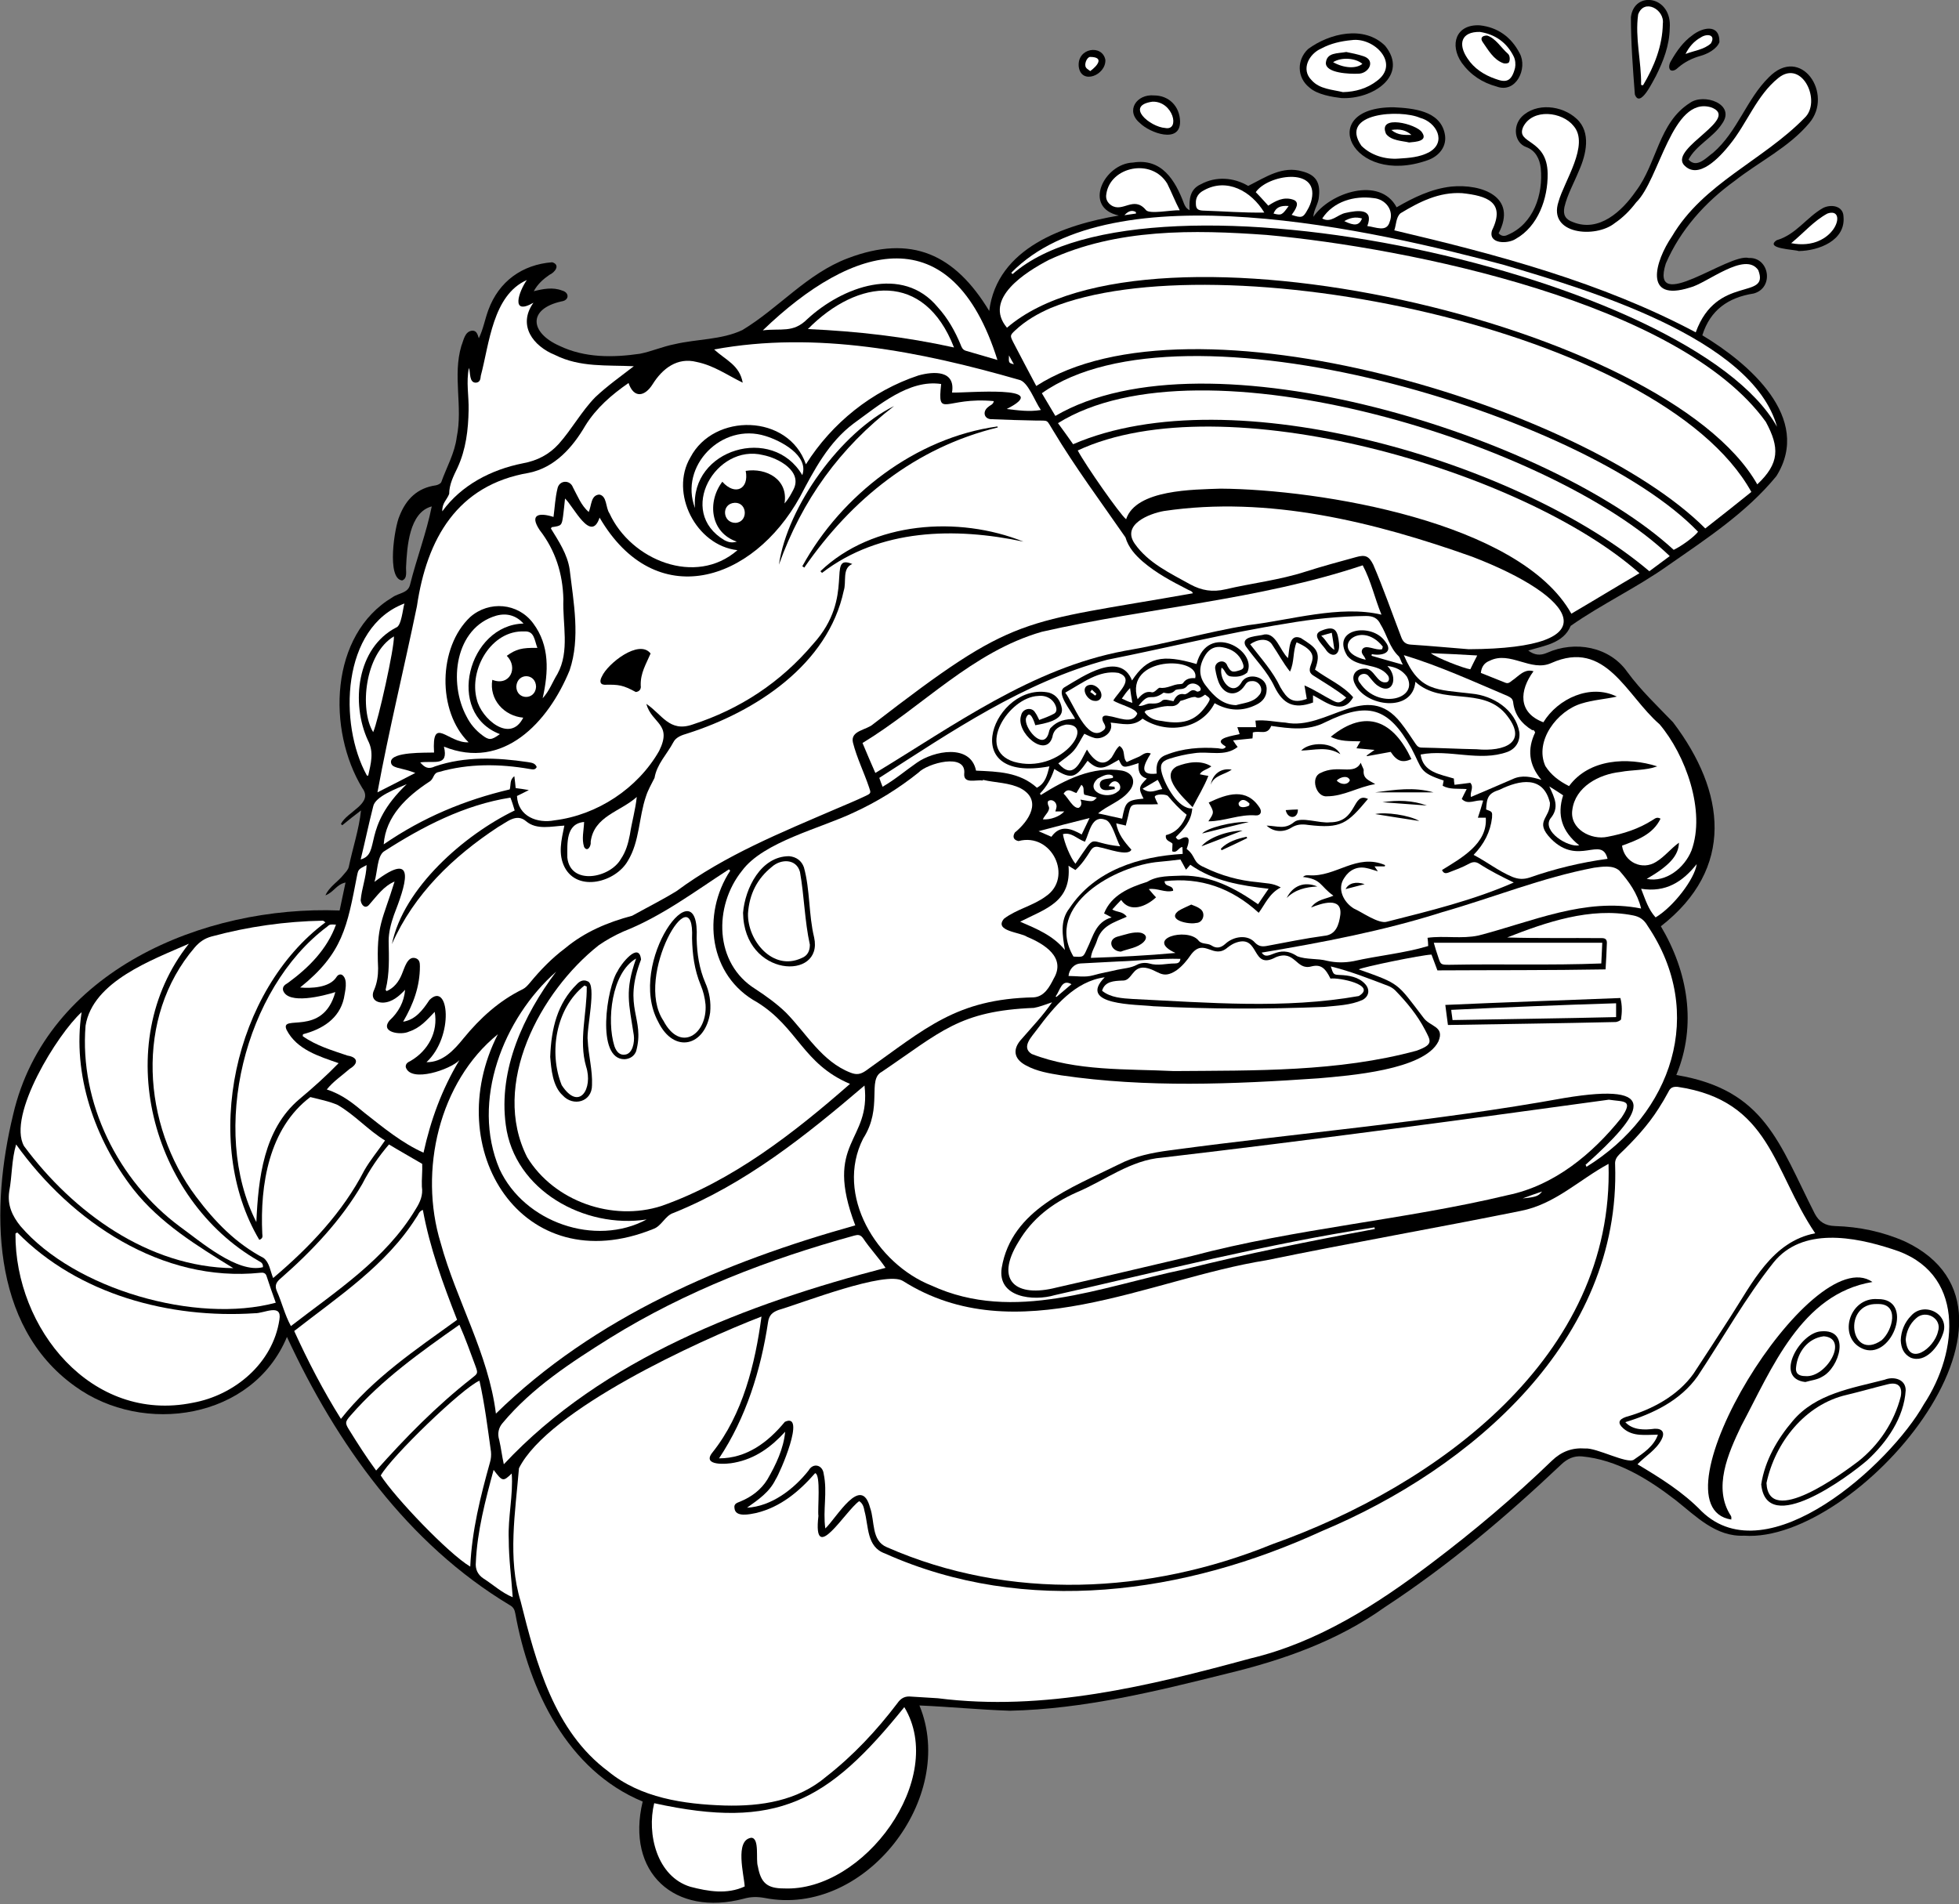 <?xml version="1.0" encoding="utf-8"?>
<!-- Generator: Adobe Illustrator 26.0.0, SVG Export Plug-In . SVG Version: 6.00 Build 0)  -->
<svg version="1.1" id="Capa_1" xmlns="http://www.w3.org/2000/svg" xmlns:xlink="http://www.w3.org/1999/xlink" x="0px" y="0px"
	 viewBox="0 0 595.3 578.7" style="enable-background:new 0 0 595.3 578.7;" xml:space="preserve">
<rect x="0" y="0" width="595.3" height="578.7" fill="#808080" stroke="none"/>
<style type="text/css">
	.st0{fill:#FFFFFF;}
</style>
<g>
	<path d="M103.2,276.7c0.6-2.9,1.2-5.6,1.8-8.5c-2.8,0.6-3.5,2.9-6.1,3.9c1.1-2.6,3.9-4.2,5.6-6.4c0.6-0.7,1.3-1.4,1.5-2.3
		c1.2-5.8,3.1-11.3,3.7-17.1c-2.1,1.6-3.9,3-5.7,4.5c-0.1-0.1-0.3-0.3-0.4-0.4c1.9-3.8,10-6.2,6.5-10.9c-10.7-17.6-10-46.6,9.2-58
		c1.8-1.3,4.7-1.2,5.3-3.8c2-8,5-15.8,6.6-23.8c-6.9,1.8-7.5,12.4-7.8,18.3c-0.1,1.4,0.5,3.6-1.2,4.2c-4.8-0.5-2.3-16.3-0.8-19.6
		c2-5.1,5.4-8.5,11-9.3c0.6-0.1,1.5-0.5,1.7-1c1.6-4.5,4.1-8.8,4.7-13.7c1.9-9.2-1.3-18.6,1.4-27.7c0.7-1.7,1-4.3,3.2-4.6
		c1.4-0.1,1.7,1,2.1,2.3c1.4-2.9,1.8-5.6,2.9-8.6c3.2-8.7,10.3-13.8,19.4-14.5c2.6,0.8,0.8,3.1-0.8,3.8c-1.9,1.3-3.6,2.8-4.8,5
		c2.8-0.7,5.8-1.3,8.6-0.2c2.3,0.6,2.2,3-0.2,3.3c-10.3,2.3-9.6,9.5-0.6,13.5c7.7,3.7,16.3,3.6,24.5,2.4c3.5-0.7,6.9-2.2,10.5-2.9
		c6.8-1.6,14.3-1.3,20.6-4.3c11.1-6.7,19.6-17.1,32-21.8c19.4-7.4,32.6-1.2,43,16c2.4-19.2,22.8-26.2,39.4-29
		c-11.1-2.4-4.5-15.8,4.3-16.1c8.7-1.4,12.8,5.3,15.5,12.5c0.3,0.7,0.6,1.4,1.7,2c-0.2-3.4,0.1-6.4,3.4-7.9c4.6-2.5,10-2.1,14.4,0.5
		c5.4-2.7,10.4-6.2,16.5-4.4c3.8,1,5.5,3.1,5,7.6c-0.1,2.2-1.6,4-1.7,6.2c4.9-7.3,20.2-12.5,25.3-2.9c5.2-3,10.5-5.6,16.6-6.3
		c9.3-0.9,20.2,3.1,14.4,14.2c0.9,1,1.9,0.9,2.7,0.5c7.9-3.3,10.9-12.3,10.1-20.3c-0.3-2.8-1.6-5.4-4.4-6.4
		c-3.6-1.3-4.2-6.3-1.4-9.2c4.4-4.4,12.3-3.5,16.7,0.6c4.5,4.1,2.9,10.9,0.7,15.8c-1.5,3.7-3.5,7.2-4.4,11c-0.5,2.4,0.3,3.8,2.6,4.6
		c7.9,3.2,14.9-3.3,19.1-9.4c6.4-8.4,6.9-20.8,16.4-26.8c4.2-3.1,14.1,0.3,9.8,6.3c-2.7,4.2-7.9,6.5-10.2,10.9
		c2.5,2.8,5.4-0.6,7.5-2.1c7.4-6.4,10.1-16.2,16.9-22.9c9.8-10,19.8,5.1,12.3,13.9c-6.2,7.4-15.2,11.7-22.7,17.6
		c-9,6.5-16.5,14.9-20.9,25.1c-5,15.8,19.2-3.3,25.2-1.7c6.3-0.3,7.8,9.1,1.5,10.8c-7.7,1.2-13.2,5-15.6,12.7
		c14,8.4,33.6,25.1,22.5,42.8c-9,11-21.2,19-32.7,27c-9.5,6.8-20.4,11.9-29.8,18.5c-2.2,5.3-8,6-12.9,7.5c1.9,1.4,3.6,1.6,5.7,0.7
		c8.5-3.8,19-1.9,24.4,5.8c4.1,5.6,9.1,10.3,13.9,15.3c16,21.1,18.9,44.4-3.7,62c8.2,13.8,11,30,4.7,45.2
		c27,4.5,31.2,20.8,42.1,42.2c1.3,2.4,3.1,3.6,6.1,3.7c7.3,0.2,14.5,1.7,21.3,4.7c45.7,21.6-14.7,91.8-48.9,89.4
		c-8.6,0.4-14.6-5.9-20.8-10.8c-8.3-6.4-17.8-12.3-28.5-13.3c-2.4-0.2-4.4,0.7-6.2,2.4c-16.8,15.9-34.4,30.8-53.8,43.5
		c-14.3,10.2-30.8,16-47.8,20.1c-21.6,5.4-43.6,10.8-66,11.3c-9.2-0.3-18.2-1.2-27.5-1.6c11.6,28-16.6,64.5-47,58.5
		c-2.2-0.4-4.2-0.4-6.3,0.2c-21.1,5.6-36-7.9-30.8-29.5c-22.9-9.5-34.5-33.8-38.7-57.1c-0.2-1.2-0.6-2-1.7-2.6
		c-31-18.6-52.7-49.1-67.7-81.5c-10.4,25-43.6,30.1-64.4,15c-25.9-18.5-25.6-54.6-18.8-82.6C14.1,295.2,61.7,275.1,103.2,276.7z"/>
	<path d="M423.5,32.6c5.9,0.3,14,1,15.5,7.9c0.9,3.9-1.7,7-5.2,8.2C410.6,56.9,399.6,32.5,423.5,32.6z"/>
	<path d="M425,48.2c3.2-0.2,6.3-0.4,9.2-2c5.5-3.1,2.3-9.2-2.7-10.5c-5.9-2.6-24.7-1.6-17.8,8.5C416.6,47.2,420.9,48.5,425,48.2z"/>
	<path d="M407.6,29.8c-2.5-0.3-7.3-1-9.7-3.2c-3.8-3-3.9-8.4-0.4-11.7c6.5-4.8,17-7.3,23.4-1C428.2,22.9,417.2,30.3,407.6,29.8z"/>
	<path d="M408.1,28c3.8-0.2,7.3-1.1,10.3-3.4c7.2-5.4-0.9-13.4-7.7-12.4c-3.2,0.2-6.3,1-9.1,2.5c-3.8,1.6-6.4,6.4-3,9.7
		C401,27.1,404.8,27.2,408.1,28z"/>
	<path d="M507.4,8.6c-0.1,5.2-1.9,9.9-4.2,14.5c-0.9,1.5-4.8,10-6.4,5.6c-0.6-7.8-1.2-15.7-1.2-23.5C496.6-3,508.2-1.3,507.4,8.6z"
		/>
	<path d="M498.7,25.8c0.2,0,0.4,0.1,0.6,0.1c3.4-5.6,5.9-12,6-18.7c0.5-4.3-5.8-7.8-7.5-2.8C496.9,11.5,498.8,18.7,498.7,25.8z"/>
	<path d="M449.7,7.7c5.4,0.6,9.5,3.5,12.1,8.5c2.5,4.6-1.1,12.3-7,10.1c-4.4-1.2-7.9-3.5-10.6-7.2C440.4,13.6,442.4,7.3,449.7,7.7z"
		/>
	<path d="M449.7,9.7c-5.7,0-6.6,3.8-3.9,8.1c2.1,3.2,5.1,5.1,8.6,6.3c3.1,1.1,4.8,1,5.9-3.4c0.3-1.1,0.1-2.5-0.4-3.4
		C457.8,12.9,454.3,10.4,449.7,9.7z"/>
	<path d="M546.6,76.3c-1.3-0.5-10.5-0.7-6.7-3.3c5.9-1.7,9.1-7,14.1-9.8c2.4-1.2,6.1-0.7,6.2,2.6C560.9,73.1,552.7,76.2,546.6,76.3z
		"/>
	<path d="M544.3,73.9c13.3,2.6,17.6-11.3,11-9C551,67.2,548.1,70.7,544.3,73.9z"/>
	<path d="M522.5,12.8c-0.8,2.1-3.6,3.6-5.8,4.2c-2.5,0.7-4.7,1.8-6.7,3.5c-0.6,0.6-1.6,1.3-2.4,0.8c-0.7-0.7-0.3-2,0.2-2.8
		c1.7-3,3.7-5.8,6.5-7.8C517.2,8.4,522.6,7,522.5,12.8z"/>
	<path d="M512.2,16.4c2.6-1,5.6-1.3,7.7-3.2c1.6-2.7-1.2-3-3.1-1.8C514.8,12.5,513.2,14.2,512.2,16.4z"/>
	<path d="M350.7,29c4.5,0,7.8,3.3,7.9,7.9c0.1,6.9-9.2,3.5-12.2,0.5C341.9,33.7,345.4,28.5,350.7,29z"/>
	<path d="M350.2,30.9c-8.5,1.2-0.7,7.7,3.9,8C358.7,39.8,356.5,30.7,350.2,30.9z"/>
	<path d="M335.9,18.2c0.2,4.7-7.4,7.7-8.1,2C327.3,14.5,335,13.4,335.9,18.2z"/>
	<path d="M331.3,21.6c2.2-1.6,4.4-4.3-0.1-4.2c-1.1,0.2-1.8,2.3-1.2,3.2C330.3,20.9,330.7,21.1,331.3,21.6z"/>
	<path class="st0" d="M551.6,374.8c-13.1,2.5-19.1,15.1-25.7,25.3c-3.7,5.8-7.5,11.6-11.3,17.4c-4.8,6.7-12.6,10.9-20.5,13.1
		c-2.3,0.8-2.6,1.9-0.8,3.5c3,2.6,6.7,1.9,10.5,1.9c-1.2,3.5-4.4,5.6-7.3,7.6c-2,1.4-11.4-3.7-14.8-3.4c-3.9-0.3-7.2,0.9-10.1,3.7
		c-11.5,11.1-23.7,21.4-36.4,31c-16.6,12.6-34.6,24.2-55.2,29.1c-30.9,8.4-62.8,16.2-95,12.1c-2.7-0.2-5.4-0.3-8.1-0.5
		c-1.8-0.2-3.1,0.4-4.2,2c-6.3,8.3-13.4,15.9-21.6,22.3c-8.7,7.4-19.8,9.1-30.9,8.8c-12.4-0.4-25.6-2.3-35.4-10.4
		c-16.4-12.2-21.9-32.9-26.6-51.7c-4-13-1.6-27-0.5-40.4c8.9-17.8,54.5-38.7,73.7-46.1c-1.9,14.3-5.7,29.8-14.9,41.3
		c-3.4,4.2,4.4,3.6,6.7,3.1c6.3-1.2,11.1-4.7,15.4-9.4c-0.5,5.2-2.8,10-5.4,14.5c-1.9,3.1-4.8,5.3-8.2,6.7c-0.9,0.4-2.1,0.6-1.8,2.1
		c0.3,2.8,4.6,1.8,6.6,1.4c7.4-1.8,13-6.5,17.9-12.1c1.8,0.4,0.7,10.8,1,13c-1.8,15.5,8.2-1.6,12.4-4.5c1.2,0.8,1.4,2,1.6,3
		c1.3,4.7,0.6,10.9,6.2,12.9c42.9,19.2,91.2,12.3,132.8-6.8c45.4-19,90.9-58,89.1-111.4c-0.1-1.3,0.4-2.2,1.3-3.1
		c4.4-4.2,8.6-8.7,11.9-13.9c1.1-1.7,2.1-3.4,3-5.1c0.6-1.3,1.4-1.6,2.8-1.5C538.1,334.5,538.7,355.7,551.6,374.8z"/>
	<path class="st0" d="M488.8,353.7c1.8,58.6-52.1,97.8-102.2,115.6c-37.3,15.2-79.8,17.3-117.1,0.9c-4.8-2-3.6-7.9-5.1-12
		c-2.7-10.3-10.1,3-13.6,6.3c-0.8-5.6,0.7-11-0.5-16.6c-0.3-2.7-3.2-3.5-4.6-1c-4.5,5.7-11.3,10.9-18.7,11.3
		c3.5-2.5,6.8-4.7,8.7-8.6c1.3-1.9,9.4-20.6,2.8-17.5c-5.1,6.2-11.6,11.1-20,11.1c8.2-12.3,12.7-26.8,14.9-41.4
		c0.3-2.1,1.3-3,3.2-3.7c6.9-2,32.6-12.1,37.8-8.8c34.3,21.7,74.6-0.6,110.4-6.3c25.7-5.3,51.6-9.8,77.3-15
		C472.5,366,479.9,358.5,488.8,353.7z"/>
	<path class="st0" d="M127.7,231.7c4.2-0.6,8.7,1.4,7.2-4.8c18,7.3,31.7-7.3,38.2-23.2c3.3-9.8,1.2-20.6,0-30.7
		c-0.7-4.6-3.3-8.5-5.7-12.4c0.2-0.2,0.2-0.4,0.3-0.4c2.9-0.4,3-0.5,3.4-3.3c0.2-1.6,0.4-3.3,0.6-5.4c2.6,2.4,7.9,13.7,10.5,5.8
		c17,29.1,46.6,19.6,60.9-6.3c4.3-8.2,8.7-16.6,16.3-22.3c7.5-5.4,16.8-13.5,26.6-12c-1.2,10.8,1.2,3.8,16,5.2
		c-0.2,1.1-1.1,1.2-1.6,1.7c-2,1.4-1.4,3.9,1.1,3.8c4.4,0.2,8.7,0.3,13.1,0.4c4.3,0.1,3.2-0.5,5.4,3c6.7,11.2,14.6,21.8,22,32.5
		c0.9,3.1,3,5.4,5.3,7.4c4.1,3.5,8.8,6,13.5,8.4c0.6,0.4,1.4,0.4,1.7,1.2c-53.1,9.4-53.4,6-97.2,39.8c-2,1.8-7,1.9-6.1,5.6
		c1.2,4.7,3.4,9.1,4.9,13.6c0.6,1.7,0.6,1.8-1.1,2.6c-2.9,1.4-5.9,2.6-8.9,3.9c-16.7,7.2-33.8,14.1-48.5,25c-4.4,2.7-9,5-13.5,7.5
		c-7.5,2-14.4,4.9-20.4,9.9c-4,3-7.5,6.6-10.7,10.5c-0.6,0.7-1.3,1.5-2.1,1.9c-7.2,3.5-13,8.8-18,14.9c-2.9,3.6-6.4,7.4-11.3,7.3
		c8.5-7.9,6.8-24.8,0.9-18.9c-2,3-4.2,6-8,6.6c3.1-5.3,5.1-10.7,5.1-16.8c0-1.1-0.1-2.1-1.3-2.5c-2.5-0.8-3.4,3.1-4.2,4.9
		c-0.9,2.2-2.3,4.1-4.6,5.1c-0.2-0.2-0.4-0.4-0.3-0.5c1.2-4.8,1-9.7,0.9-14.7c0-2.7,0.7-5.3,1.6-7.9c3.2-8.3,7.7-20.5-5.9-10.1
		c0.9-2.9,0.8-7.7,2.8-9.2c11.8-7.6,24.5-14.2,38.5-16.4c0.5,1.2,0.9,2.6,1.3,3.9c-15.3,7.4-33.8,23.5-37.3,40.6
		c6.7-15.2,18.6-26.6,32.3-35.6c2.6-1.4,5.5-4.3,8.5-1.7c3.2,2.7,7.7,1.5,11.6,1.3c-0.9,4.4-2,8.6,0.1,12.7c4,7.6,15.5,4.5,19.2-2
		c3.6-5.9,3.3-13.2,5.5-19.6c0.6-1.9,1.7-3.8,2.6-5.6c0.7-4.2,3.8-7.2,5.7-10.8c0.8-1.6,2.6-2.2,4.3-2.7
		c20.7-6.6,42.7-20.9,47.5-43.4c0.9-2.7-0.6-6.8,2.6-8.1c-8.1-3.3,1.2,9.9-11.9,24.3c-9.9,11.7-22.2,19.8-36.7,24.5
		c-7,2.4-9.2-3.1-14-6.3c1.7,6.1,8,6,3.9,14.3c-6.5,11.4-18.8,19.5-31.8,21.1c-5.1,1-11.1-1.1-11.4-7.4c1-0.5,2.1-1,3.6-1.8
		c-0.5-0.1-3.7-0.6-4-0.6c-0.1-1-0.2-2.2-0.4-3.6c-1.5,1.1-1,2.6-1.4,4c-13.6,3.2-26.4,8.5-38.3,16.7c0.6-8.6,7.1-14.6,13.8-19
		c1.6-0.9,1.1-2.7,3-3c9-2.6,18.4-2.5,27.6-0.9c0.8,0.1,1.6,0.4,2.1-0.6c-0.5-1.3-1.7-1.3-2.7-1.5c-9.4-1.4-19.1-1.8-28.2,1.3
		C130.1,233.9,129,233.2,127.7,231.7z M303.2,129.9c0-0.1-0.1-0.2-0.1-0.3c-24.8,3.4-47.4,20.8-59.3,42.5c0.2,0.1,0.4,0.2,0.6,0.4
		C258.8,151.7,278.2,136,303.2,129.9z M197.7,198.6c-3.5-4.5-13.1,3.1-14.8,7c-0.6,1.1-0.8,2.4,0.8,2.5c4.4-0.1,5.6,0.1,9.5,2.2
		c1.1-0.1,1.7-0.9,1.5-2C194.6,204.5,196.3,201.9,197.7,198.6z M249.3,173.6c0.2,0.2,0.3,0.3,0.5,0.5c17.6-13.5,40.4-13.9,61.2-9.5
		C291.3,156.7,265.2,158.4,249.3,173.6z M236.7,171.6c7-19.6,18.6-35.6,35-48.2C255.6,131.3,239.3,153.8,236.7,171.6z"/>
	<path class="st0" d="M481.8,354c17.5-15.7,23.6-25.3-6.5-20.3c-39.7,7.2-79.9,10.5-119.9,15.9c-5.3,0.7-10.7,1.8-15.5,4.3
		c-14.3,7.1-32.5,13.6-35.5,31.4c-1.4,9.1,9.7,10.2,16.1,8.3c32.3-7.3,64.5-15.6,97.2-20.6c0,0.2,0,0.3,0.1,0.5
		c-19.5,3.6-38.9,7.5-58.1,12.3c-25.1,5.2-51.6,16.4-76.6,4.9c-16.7-6.6-29.5-27.5-20.8-44.7c6.1-9.5,1.1-17.9,5.7-20.3
		c17.9-12.1,23.5-18.5,46.2-19.4c1.7-0.3,3.4-1,5.5-1.7c-2.8,4.1-6,7.4-9.2,11.1c-2.9,3.1-2.5,6.1,1.3,8.1c3.3,1.8,7,2.4,10.7,3
		c25.9,3.8,52.2,2.7,78.2,0.9c9.1-0.8,32.1-2.5,36.4-11.2c2-4.7-2.6-4.4-4.6-7.3c-8.1-10.6-7-10.1-19.6-14.6
		c1.1-0.7,19.1-4.4,22.1-4.5c0.6,1.5,1.1,3,1.8,4.8c17-0.1,33.9,0,51.1-0.3c0.2-2.9,0.3-5.5,0.4-8.1c0-1-0.5-1.4-1.5-1.4
		c-9.6-0.1-19.2,0.1-28.8-0.2c11.7-4.6,25.3-9.3,38.3-6.7c2,0.4,3.3,1.3,4.4,3.2c17.9,26.5,7.4,57.1-18.6,73.2
		C482,354.2,481.9,354.1,481.8,354z M440,311.5c17-0.3,33.9-0.5,50.9-0.9c0.6,0,1.6-0.5,1.7-0.8c0.3-2.1,0.4-4.2-0.2-6.5
		c-17.7,0.7-35.3,1.3-53.2,2.1C439.5,307.6,439.7,309.4,440,311.5z"/>
	<path class="st0" d="M244.9,141.1c-5.3-15.4-28-15.7-35.1-2.1c-6.4,10.8,1.7,26.8,14.3,28.2c-12.7,11.1-32.4,3-38.9-11.2
		c-1.2-1.7-0.7-5.3-3.1-5.7c-2.6,0.2-2.3,3.3-3.2,5.3c-2.3-2-3.4-4.9-4.8-7.5c-0.9-2.4-4.2-2.2-4.7,0.4c-0.7,2.9-0.8,5.6-1.2,8.6
		c-4.4-1.4-7.4-0.8-4.2,4c4.8,6.2,7,13.2,7.2,21c-0.3,7.5,2,15.8-1.8,22.7c-1.6,2.6-2.4,5.1-4.5,7.4c1.8-8,2.2-16-2.9-22.8
		c-4.6-6.2-13.4-6.9-19.1-1.9c-9.8,9.2-10.1,28.7-0.5,38.1c-6.3,0.3-11.2-8.4-10.5,3.1c-2.5,0.1-13-0.3-13.1,2.8
		c0,1.2,1,1.5,1.9,1.8c2,0.5,3.4,0.8,5.5,1.6c-4,2.1-7.6,3.9-11.5,5.9c3.5-19,8.1-37.7,12-56.6c3-20.4,12.2-36.8,34-40.5
		c7.9-1.6,13.3-7.7,17.2-14.4c3.3-5.3,7.9-9.3,13.1-12.9c1.6,4.7,4.9,4.2,7.3,0.4c3-4.8,7.5-8.3,13.4-6.8c5.3,1.1,9.1,3.9,14,6.3
		c-1-5.4-5.1-6.8-8.7-10.1c31-5.7,62.7,0.6,92.6,9.2c2.8,0.5,4.8,6.5,6.7,9.2c-3.6,0.6-6.9,0.1-10.4-0.3c14.7-7.4-12.7-4.8-16.6-5
		c1.1-6.8-5.5-6.5-10.2-5.2C264.9,118.8,252.8,128.6,244.9,141.1z"/>
	<path class="st0" d="M298.7,237c3.8,0.9,8,0.8,11.5,2.6c6.6,3.6,2.5,9.9-1.8,13.4c-0.8,1.3-0.4,2.3,1.1,2.6
		c10.2-2.7,16.7,11.1,8.3,16.8c-3.9,2.9-8.9,3.9-12.7,6.8c-3.2,3.8,5,4.1,7,5.5c5.3,2.2,11.9,6.3,8.1,12.7c-1.3,2.6-2.9,5.5-6.1,5.7
		c-23.5,0.5-32.8,9.4-51,22.3c-1.6,1.1-2.8,1.3-4.6,0.6c-8.8-3.4-13.4-11.9-19.7-18.3c-2.8-2.7-6-5-9.2-7.1
		c-12.6-7.8-12.8-25.2-4.1-36c6.5-8.8,24-12.9,34-17.7c7-3.2,13.6-7.3,19.6-12.1c2.6-2.8,14.7-6.2,13.9,0.4c-0.2,3.1,3.6,1.7,5.5,2
		C298.7,237.2,298.7,237.1,298.7,237z M225.8,277.4c0.3,19.7,24.5,20.7,21.6,7.5c-1.7-7-1.2-14.4-3.1-21.3c-0.7-2-2.3-3.2-4.5-3.4
		C231.2,260.2,226.4,270,225.8,277.4z"/>
	<path class="st0" d="M314.9,117.3c-2.3-4.3-4.7-8.9-7-13.3c-1-2-1-2.1,0.6-3.6c3.2-3,6.9-5.1,10.8-6.8
		c50.4-20.7,185.3,6.1,212.9,55.9c-4.7,3.8-9.4,7.5-14,11.1C481.3,123.6,361.7,87.1,314.9,117.3z"/>
	<path class="st0" d="M258.3,329.4c-17,14.9-35.7,29.5-57.3,37.1c-14.9,4.8-32.6-1.4-40.8-14.8c-11.2-22.1,3.9-50.3,21.7-64.4
		c2.3-1.6,4.8-3,7.5-4.2c11.7-4.6,21.6-12.1,32.1-18.9c0.1,0.1,0.3,0.3,0.4,0.4c-8.7,13.3-6.5,32,8.2,40
		C242.5,312.3,243.9,323.3,258.3,329.4z M211.7,285.2c1.1-23-21.5,7.2-11.7,25.3c4.8,9.9,14.3,7.5,15.8-2.8c0.3-3.1-0.2-6.2-1.5-9.1
		C212.5,294.4,211.8,289.9,211.7,285.2z M167.2,321.2c0.3,3.6,0.7,8.9,3.8,11.7c3.2,3.5,8.9,2,8.9-3.1c0.2-4.6-1.1-9.1-1.3-13.6
		c-0.5-3.2,2.9-17.2-0.1-18c-1.2-0.6-2.4,0-3.2,0.9C169.4,304.9,167.5,312.5,167.2,321.2z M194.8,291.6c-0.6-5.7-6.2,1.5-7.1,3.5
		c-3.3,4.8-6.7,26.9,2.1,26.8c1.6-0.1,2.9-0.9,3.5-2.4C196.1,309.3,189.1,306.4,194.8,291.6z"/>
	<path class="st0" d="M488.9,334.2c4.6,0.7,7.6-0.1,3.8,5.5c-8.8,11-20.4,20.6-34.5,23.5c-31.7,7.6-64.4,10.1-96,18.5
		c-13.7,3.2-27.5,6.5-41.2,9.6c-12.1,3.1-18.9-1.9-11.5-13.9c4.1-7,10.2-11.7,17.6-15c8.6-3.6,16.5-9.9,26.1-10.6
		c45.3-5.3,90.5-11.4,135.7-17.6C488.9,334.3,488.9,334.3,488.9,334.2z"/>
	<path class="st0" d="M150.7,429.6c-2.3-18.3-12-34.3-16.8-51.9c-6.7-21.9-0.5-48.9,17.4-63.4c-17.8,34.8,7.4,75.3,47.2,59.2
		c2.6-0.9,3.6-4.1,6.2-4.9c22-8.9,40.2-23.5,58-38.7c2.1,17.3-12.6,16.8-2.8,42.5C220.1,383.5,180.7,400.2,150.7,429.6z"/>
	<path class="st0" d="M349.1,270.2c2.6-0.4,4.9,1.2,7.4,0.5c0-1.9-2.6-1-2.6-2.9c10.9-1.3,20.4,2.1,28.6,9.6c2-2.7,3.2-5.9,6.7-7.7
		c-2.5-1.4-4.4-1.2-7-1.6c-5.7-0.5-11.1-2-16.2-4.5c-3.8-1.6-2.4-3.3-5.4-5.6c0.4-1.2,1.6-4.3-1.1-3.4c-0.8,0.3-1.5,1.2-2.2-0.2
		c2.4-2.4,4.7-4.8,5-8.7c-4.3,0.2-8.2-7.1-9.2-10.6c-0.7-2.5-0.3-3.7,2.2-4.5c2.5-0.8,5.1-1.4,7.6-1.7c4.5-0.7,9.3,1.2,13.2-1.9
		c-0.5-0.6-0.9-1.2-1.4-2c2-0.2,3.9-0.4,5.9-0.6c0.1-0.6,0.1-1.2,0.1-1.8c2.2-0.7,4.4,1,5.6-2c5.5,0.8,11.2,1.6,16.4-1.1
		c12.9-6.3,19.1-4.7,26.2,7.9c3.4,6.4,2.2,7.3,9.8,9.8c-0.1,0.5-0.2,1-0.3,1.6c2.2,1.2,4.6,0.8,7.3,1c-0.6,1.1-1,2-1.5,3
		c1.9,2,4.2,0.1,6.5,0.5c-0.5,1.8-1,3.4-1.6,5.2c1,0,1.7,0,2.4,0c0.6,7.9-7.5,12.3-13.3,15.9c0.5,1.2,1.3,1,1.9,0.8
		c2.1-0.8,4.3-1.6,6.3-2.7c1.1-0.6,2-0.7,3.1,0c3.4,2.2,6.8,3.9,10.5,5.7c-12.3,5.4-25.5,8.6-38.5,11.9c-2.5,0.8-7.6-2.9-10.1-4
		c-3.1-1.9-5.2-6-2.9-9.3c1.5-2.4,3.9-3.6,6.7-3c1.1,0.2,2.1,0.6,3.5,1c-0.4-0.6-0.6-0.9-1-1.5c1.1,0,2.1,0,3.1,0
		c0-0.1,0.1-0.3,0.1-0.4c-8.7-3.7-14.9,3.7-23.1,3.1c-0.8,0-1.1-0.1-1.9,0.5c5.8,0.7,5.1,2.7,9.3,5.7c-2.5,1.1-5,1.1-6.8,3.6
		c3.2-1.3,9.5-3.4,8.9,2.2c-0.4,3-1.3,6.1-4.9,6.4c-5.9,0.8-11.7,2-17.6,3.1c-1.3,0.2-2.3,0.1-3.4-1c-2.2-2.6-6.5-2-9,0.3
		c-1.3,1.2-2.7,1.6-4.3,0.5c-1.3-0.8-3-0.2-4-1.6c-3.5-3.9-16.4-0.4-6.9,3.9c-8.5,0.8-17,1.2-25.7,1.5c0.2-2,1.2-3.3,1.8-5.1
		c1.4-4.7,5.1-5.6,9.1-7.4c-1.2-1.7-2.9-1.3-4.4-2.2c0.9-1,1.7-1.9,2.7-2.9c2.7,4,7.6,2,10.6-0.8C350.4,271.8,349.8,271,349.1,270.2
		z M413.4,225.3c-0.5,0.9-0.8,1.3-1.2,2.1c1.9,0.2,3.5,0.3,5.5,0.5c-1.1,0.8-1.7,1.2-2.4,1.7c0,0.1,0.1,0.2,0.1,0.2
		c2.4-0.4,4.9-0.9,7.2-1.3c1.9,2.9,3.6,3.4,6.3,2.2c-5.4-11.5-13.7-15.6-24.5-6.8C407.2,225.4,410.2,225.2,413.4,225.3z
		 M413.5,231.8c-2,4-6.9,0.4-12.2,3.1c-3.2,1.3-1.4,7.4,1.9,7.1c5.2,0,9.6-2.9,14.7-3.7c-1.9-1.2-3.8-1.6-3.5-4.3
		C414.3,233.5,413.9,232.9,413.5,231.8z M368.1,232.9c-3.2-2-7.2-1.3-10.5,0c-5.3,3,2.1,9.6,4.8,12.4c1.7-3.3,3.5-6.2,4.8-9.5
		c-1.1-0.2-1.8-0.3-2.6-0.5C365.2,234.1,366.8,233.9,368.1,232.9z M367.3,243.9c1.7,3,1.7,3-0.1,5.7c4.9,0,9.4-2.2,14.4-1.8
		c1.4,0.1,2-1,1.2-2.3C378.8,239.3,373,241.2,367.3,243.9z M340.6,289.2c2.3-0.9,5-1.1,6.9-2.9c1.2-1.2,0.9-2.3-0.7-2.8
		c-2.4-0.5-5,0.6-7.4,1.2C336.4,285.7,337.7,289.1,340.6,289.2z M415.7,242.8c-4.9-2.3-3.1,7.1-11.5,7.1c-3.2,0.4-8.8-1.8-10.9-0.1
		c-2.9,2.4-5.1,1.2-8.4,1.1c2.1,2,5.1,2.1,7.4,0.7c1.7-1.1,3.3-1.2,5.2-0.9C407.6,251.9,409.4,250.3,415.7,242.8z M362,274.9
		c-1.4,0.7-2.8,1.2-4,2c-3.4,2.8,3.4,4.1,5.4,3.6c2.3,0,3.1-3.1,1.3-4.3C363.9,275.6,363,275.3,362,274.9z M407.3,229.2
		c-2-3.9-9.4-3.8-11.9-1.1C399.5,228,403.4,226.7,407.3,229.2z M365.1,257.2c4.2-1.6,8.3-3.2,12.5-4.8
		C372.9,252.5,367.2,254.6,365.1,257.2z M417.9,240.8c6.1,0,11.9,0,17.7,0C429.7,239.1,423.9,240,417.9,240.8z M420.1,243.8
		c4.5,0.3,9,0.7,13.5,1C429.2,243.2,424.7,243.1,420.1,243.8z M379.5,249.8c-5.2-0.2-12.8,1.9-14.2,3.5
		C369.7,252.2,374.5,251,379.5,249.8z M391,272.9c2.6-2.6,5.8-3.3,9.3-3.5C396.4,267.8,392.9,269.1,391,272.9z M431.3,249.5
		c-3.1-1.8-10.3-2.8-13.4-2.1C422.3,248.1,426.6,248.8,431.3,249.5z M367.9,238.5c1-2.9,4.1-3,6.4-4.6
		C371.1,233.3,368.5,235.2,367.9,238.5z M371,257.9c0.1,0.2,0.1,0.3,0.2,0.5c2.6-1.2,5.2-2.4,7.8-3.7c-0.1-0.1-0.1-0.3-0.2-0.4
		C375.9,254.9,373.1,255.8,371,257.9z M390.7,246.2c0.6,2.9,3.8,2.7,3.7-0.2C393.3,246,392.2,246.1,390.7,246.2z M414.7,268.7
		c-2.7-0.9-4.9-0.3-5.8,1.5C410.8,269.7,412.7,269.2,414.7,268.7z"/>
	<path class="st0" d="M493.9,432.2c8.5-2.6,16.8-6.6,22-14c7.7-11.6,14.5-23.8,23.1-34.6c8.7-10.7,24.4-7.8,36-4
		c22.3,6.8,20.3,31,9.6,47.2c-10.2,18.1-47.4,52-67.5,32.5c-5.7-5.9-12.5-10.1-19.5-14.3c2.5-2.6,5.6-4.3,7.3-7.5
		c1.1-2.1,0.3-3.4-2.1-3.3C499.8,434.6,496.2,434.7,493.9,432.2z M526.1,461.8c0-0.5,0.1-0.7-0.1-1.1c-5.6-8.5-0.8-19.1,3.1-27.3
		c9.3-17.4,18.2-40.2,39.9-43.8C550.5,376.7,500.7,457.8,526.1,461.8z M535.2,451.1c1.6,16.1,26.4-2.3,32.2-7.3
		c6-5.5,11.2-13,11.7-21.3c0-3.4-3.7-4.3-6.4-3.2c-10,2.6-20.9,4.2-27.9,12.5C540.1,437.3,536.3,443.9,535.2,451.1z M570.6,394.8
		c-9-0.7-12.4,12.4-4,15.3C575.2,412.8,581.7,394.6,570.6,394.8z M548.6,420c1.7-0.5,3.7-0.7,5.1-1.6c5.3-2.7,8.8-14.6-0.3-13.8
		C547,404.9,538.9,418.9,548.6,420z M577.6,407.3c0.1,2.4,0.9,4.2,3,5.3c4.5,1.8,8.5-3.4,9.8-7.2c2.3-6-5.6-10-9.6-5.6
		C578.7,401.9,577.7,404.6,577.6,407.3z"/>
	<path class="st0" d="M306,99.6c-7.4-8.8,5.8-17,12.7-20.6c20.6-9.6,44.1-9.2,66.2-7.6c43,3.9,125.6,20.6,151.7,56.8
		c4.2,7.8,4.2,12.6-2.6,19C506.3,98.4,349.3,62.3,306,99.6z"/>
	<path class="st0" d="M98.9,280.3c-27.7,20.6-37.8,66.7-20.1,96.5c1.3-0.5,0.9-1.3,0.9-1.9c-0.7-14.8,2-32,14.6-41.5
		c3.1,0.8,5.5,1.2,8.3,2.4c5.2,3,9.3,7.7,14.4,10.8c-2.3,3.4-4.4,5.8-6.3,9.1c-6.6,12.8-16.7,23.4-27.7,32.7
		c-0.9-2.2-1.1-4.7-2.9-6.1c-8.4-4.4-14.8-11-20.5-18.6c-16.4-21.8-18.7-54.5-0.4-75.8c1.4-1.6,2.9-2.7,5.1-3.3
		c11.1-3,22.4-4.6,33.8-4.8C98.1,279.7,98.3,279.9,98.9,280.3z"/>
	<path class="st0" d="M327.5,136.9c44.1-20.6,135.4,6,170.7,37.3c-7,4.1-13.7,8.2-20.7,12.3c-15.6-27.9-76.6-37.8-106.6-38
		c-8.1,0.3-25.7,0.2-28.7,9.3C340.3,156.3,329.9,141.4,327.5,136.9z"/>
	<path class="st0" d="M446.3,197.3c-5.2-0.4-11.4-1-17.6-1.4c-1.6-0.1-2.4-0.9-2.9-2.3c-2.8-7.3-5.4-14.8-8.5-22
		c-1.3-2.6-2.4-3.1-5.2-2.3c-5.1,1.4-10.3,2.8-15.3,4.4c-8,2.6-16.3,3.5-24.4,5.4c-3.9,0.9-7.2,0.4-10.7-1.5
		c-6.1-3.4-12.8-6.5-16.9-12.4c-4-5.8,4.4-9.1,8.9-9.9c31.7-4.7,63.9,3.3,93.7,13.9C478.9,181.3,490,197.1,446.3,197.3z"/>
	<path class="st0" d="M515.3,101c-28.6-15.2-60.2-23.6-91.6-31c0.6-1.7,0.5-4,1.9-5.2c5.8-3.5,11.7-6.5,18.7-6.1
		c7.5,0.8,13.3,2.7,9.1,11.3c-1.3,4.2,4.8,4.2,7.2,2.6c6.8-3.8,9.8-12.3,9.7-19.8c-0.1-10.9-9.9-8.9-7.4-14.3
		c2.9-5.6,11.8-4.6,15.3-0.2c4.9,5.7-2.9,16.8-4.6,23c-3.3,10,11.3,11.2,17.1,6.5c2.5-1.7,4.6-3.8,6.5-6.3
		c7.1-6.9,10.9-32.3,22.7-28.9c9.3,3.3-12.2,12.2-8.3,17.4c4.4,5.1,11.2-2.5,14-6c5.3-6.5,8.2-15,14.8-20.3
		c7.3-5.9,13.3,7.3,7.9,12.2c-12.6,12.9-30.7,19.8-40.2,35.9c-5.2,7.6-8.8,20.1,5.4,15.6c5.1-1.2,16.8-11.2,20.8-5.3
		C537.9,91.4,521.7,83.3,515.3,101z"/>
	<path class="st0" d="M404.4,293.7c6.1,1.5,11.6,3.7,17.4,5.9c0.8,0.3,1.6,0.8,2.2,1.4c3.5,3.6,6.7,7.5,9,11.9
		c1.8,3.5,2.7,4.5-2.5,6.4c-23.9,6.5-49.2,6-73.8,6.2c-14.3-0.7-29.7,0.1-43.2-5.2c-3.3-2.1,0.1-5.3,1.6-7.4
		c5.3-7.1,11.6-14.7,20.6-15.9c-8.5,8.6,9.8,8.2,14.8,8.8c17.3,0.9,34.6,0.9,51.9,0.2c3.9-0.4,8-0.5,11.6-2.1c2.1-1.1,2.4-3.3,0.7-5
		c-1.9-2-4.8-2.5-7.5-2.6C405.2,296.2,405.2,296.2,404.4,293.7z"/>
	<path class="st0" d="M426.3,202c-3.5-1-6.5-1.8-9.5-2.7c0-0.2,0-0.4,0.1-0.5c3,0.6,6.8-0.4,4-3.9c-4.1-5.8-16.6-3.9-11.5,4.4
		c3.1,3.8,9.3,2,12.3,5.9c0.5,0.6,0.6,1.7-0.2,2.1c-3.2,0.8-3.8-4.5-7-4.1c-2.7,0.1-4,2.2-2.8,4.6c3.2,7,17.6,8.9,18.4-0.6
		c8,7.3,20.1,1.4,27.3,9.6c7.5,8.9-0.3,11.7-8.7,10.9c-5.5-0.1-11.1-0.4-16.6-0.5c-1,0-1.4-0.4-1.9-1.1c-1.5-2.2-2.9-4.4-4.5-6.4
		c-10.4-13.4-22.5,2.5-35.1-0.1c-3.1-0.2-6-0.9-9.1-0.6c0.1,0.7,0.1,1.2,0.2,2c-1.8,0-3.6,0-5.7,0c0.3,0.9,0.5,1.4,0.7,2.1
		c-1.4,0.4-8.2,1.2-4.8,3.4c0.2,0.1,0.4,0.2,0.6,0.5c-0.7,0.9-1.6,0.5-2.4,0.4c-5.3-0.4-10.7,0-15.7,2c-2.6,0.9-3.2,3.1-2.9,5.7
		c-5.7,0.7-3.8-2.9-1.8-6.1c-1.8-0.7-2.7,0.7-3.9,1.1c-1.2,0.5-2.3,1-3.4,1.5c-1.4-1.4-0.2-3.6-2.2-4.9c-1.1,0.9-1.6,2.3-2.4,3.5
		c-2.8,3.4-5.7,0.6-7.5-2.4c-2.2,4-4.1,9.4-8.7,4.2c1.6-1.3,3.4-2.4,4.7-3.9c1.3-1.5,2.1-3.4,3.2-5.1c0.9,0.4,2,1,3.2,1.3
		c2.5,0.5,5.8-1.8,4.8-4.7c3.4,0.3,6.8,1.4,9.7-1.2c7.2,4.8,17.8,3.4,21.9-4.7c4.2,2.4,8.5,2.6,12.8,0.4c1.8-0.9,3-2.4,3-4.5
		c0.3-4.1-6-5.5-7.7-2.1c-2.8,4.4-6.9-1-6-4.6c1.3,0.8,1.1,2.6,3.1,2.7c1.7,0.2,3.4-0.1,4.7-1.2c3.3-6.8-12-15.5-15.4-2.6
		c-10.6-3.1-15-2-19.6,5c-3.6-9.1-15-1.2-20.4,2c-3.1,1.6,2.1,7.4,3.1,9.7c-2.9,0-5.3,0.5-7.3,2.6c-0.5,0.4-0.6,1.2-0.8,1.9
		c-1.7,5.2-7.6-1.9-6.8-4.8c1.1-2.8,2.4,0.8,2.8,2.2c2.7-0.5,8.5-1.4,8.1-5c-0.4-2.4-1.6-4.2-3.9-4.9c-16.4-3.5-29,27.8,0.1,22.4
		c-0.7,2.7-1.2,5.1-3.8,6.5c-5.3-4.8-11.9-4.9-18.5-5.2c-1.7-8.3-12.9-6-18-2.4c-3.6,2.5-6.6,5.1-10.4,7.3c-0.4-1-0.7-1.8-1-2.7
		c21.8-14,44-29.2,69.3-35.9c18.1-3.6,36.1-8.1,54.4-11c8-1.4,16-2.2,24.2-2.3c2.1,0,3.5,0.6,4.4,2.5c2,3.2,2.7,7.1,5.6,9.8
		C425.5,200,425.7,201,426.3,202z M399.6,203.5c2.1-5.6,0.2-6.7-4.3-9.6c-3.7-1.5-3.4,3.5-3.9,6.1c-2.4-2.2-3.6-7.6-7.1-7.2
		c-1.8,0.6-7.4,0.4-5.8,3.5c2.9,4.1,6.6,7.7,8.8,12.4c2.6,5.3,5.9,6.9,11.7,4.8c0-0.7,0-1.3,0-2.2c4.1,2.2,9,6.2,12.2,0.6
		C408,208.2,403.5,206.4,399.6,203.5z M406.9,195.5c-0.4-3.6-1-5.6-5.2-3.9c-3.4,1.2-0.1,4,1.1,5.7
		C404.3,199.8,407.3,199.8,406.9,195.5z"/>
	<path class="st0" d="M5.3,374.6c18.5,18.8,46.3,26.2,72.1,24.5c2.8,0.1,8.4-3.2,7.5,2c-2,13.2-13.6,22.9-26.3,25.2
		c-30.8,6.3-54.1-22.6-53.9-51.4C4.9,374.7,5.1,374.6,5.3,374.6z"/>
	<path class="st0" d="M226.3,573.3c-5.4,2.5-11.1,1.5-16.5,0.1c-10.2-3.1-13.3-16.1-11-25.4c37.3,8.2,52.8-0.4,76-29.2
		c13.1,21.7-12.3,56.2-36.6,55.1c-5.1,0-7-1.7-7.9-6.7c-0.7-2,0.6-8.6-2-8.7C223.2,559.2,226.1,569.8,226.3,573.3z"/>
	<path class="st0" d="M500.4,267.1c6.9-4,9.7-7.1,9.8-11c-2.5,1.8-4.3,4.2-6.9,5.8c-4.2,2.7-9.7,0.2-10.4-4.9
		c4.6-1.7,9.4-3.4,11.7-8.2c-1.2-0.7-1.8,0.1-2.4,0.4c-4.2,2.7-8.9,4.2-13.7,5.1c-5,1.1-11.6-2.4-10.7-8.2c0.9-7,8.1-10.8,14.6-11.5
		c3.7-0.7,7.6-0.4,11.2-1.7c-9-2.9-20.7-2.3-26.8,6c-3-1.5-5.5-3.4-7.2-6.1c-3.4-7.6,3.6-16.8,11-19c3.5-1.1,7.1-1.3,10.7-2.1
		c-8-4-17.9,0.6-22.3,7.8c-7.8-2.9-7.3-9.7-3-15.5c-2.8-0.9-4.6,1.6-6.6,2.9c-0.6,0.5-1.1,0.9-1.9,0.6c-2.5-1-5-2-7.5-3
		c0.2-1.9,1.1-3.1,2.7-3.7c6.2-3.1,12.5,3.5,18.7,0.7c16.6-7.4,22.8,9.9,32.9,18.6c7.9,9.3,14.1,26.4,9.7,38.4
		C511.9,263.7,506.3,268.3,500.4,267.1z"/>
	<path class="st0" d="M414.1,171.8c2.6,4.9,3.6,9.9,5.7,15c-12.6-3-27.8,1.7-40.6,3.2c-12.6,2.1-24.9,5.7-37.5,7.8
		c-28.2,5.3-51.7,22.6-75.7,37.1c-1.4-3.2-2.7-6.2-3.9-9.1c18.3-11.1,33.3-27.7,54.5-33.8C349,184.6,382.4,182.4,414.1,171.8z"/>
	<path class="st0" d="M320.7,126.4c-1.4-2.4-2.7-4.5-4.1-6.9c42.9-30.4,165.1,6.3,199.4,42.1c-1.1,1.5-4.9,4.3-7.4,5.5
		C471.3,132.8,366.7,99.5,320.7,126.4z"/>
	<path class="st0" d="M507.4,169c-2.3,1.7-4.3,3.2-6.2,4.6c-38.9-33-126.8-59.5-175.1-38.6c-1.4-2-2.9-4.1-4.6-6.4
		C365.1,101.4,472.1,135,507.4,169z"/>
	<path class="st0" d="M123.1,300.8c-0.3,3.7-2,6.8-4.7,9.3c-3.1,3.7,3.5,4.6,5.9,3.4c3.4-1.1,5.4-3.5,7.8-6c1.1,6.1-2,11.8-7.3,14.9
		c-0.8,0.4-1.6,0.8-1.5,1.9c1.5,4.9,13.6,0.7,16.3-2.1c-5.3,8.8-8.7,18.1-10.9,28.1c-6.5-2.9-12.2-7.6-17.8-12
		c-3.6-3-6.9-5.7-11.6-7.2c2-2.5,4.6-4.2,7-6.3c2.7-1.6,2.5-3.5-0.7-4c-4.7-1.6-9.5-3-13.6-5.9c0-0.2,0-0.4,0.1-0.6
		c5.8-1.5,11-4.7,12.4-10.9c0.3-1.9,1.4-5.7-0.5-7.1c-0.7-0.4-1.4,0-1.8,0.7c-2.1,3.2-7.7,3.4-11,3.1c13-10.4,14.3-18.5,17.3-34
		c0.4-1.9,0.4-1.9,2.9-3.2c-0.1,3.7-1.5,7.1-1.8,10.7c0.2,1.6,1.5,2.8,2.7,1.2c2.3-2.6,4.3-5.5,7.6-6.9c-3.6,11.8-5.6,13.1-5,26.4
		c0,2.2-0.3,4.4-1.2,6.5c-1.1,2.3,0.1,3.9,2.7,3.9C119.2,304.6,121.3,302.7,123.1,300.8z"/>
	<path class="st0" d="M57.4,286.8c-24.1,30.4-11.5,77.7,21.2,96.4c0.7,0.4,1.4,0.7,1.3,1.9c-7.7,2-19.1-7.9-25.2-12.3
		c-18.8-13.9-30.6-37.7-28.7-61.1C28.2,298.2,46.3,291.7,57.4,286.8z"/>
	<path class="st0" d="M160.1,85.1c-2.4,3.4-5.1,11,2,6.9c-4.9,6.9-0.1,13.2,6.6,15.9c7.6,3.8,15.7,3,23.9,3.4c-4,3.1-8.1,6-11.7,9.4
		c-4.2,4.3-7.1,9.7-11.1,14.2c-2.9,3.2-6.5,5.1-10.9,5.9c-9.6,1.9-18.7,6.6-24.5,14.6c-0.1-2.5,1.4-3.5,2.1-5.3
		c0-2.9,1.3-5.4,2.5-7.9c2.6-5.6,3.3-11.6,3.4-17.6c0.1-4.3-0.8-8.5,0.1-12.8c0.5,1.4,0,4.5,2.1,4.5c1.3-0.1,1.4-1.1,1.5-2.1
		C148.7,104.5,149.7,89.7,160.1,85.1z"/>
	<path class="st0" d="M269.1,385.3c-41.9,10.9-85.9,27.5-116,59.7c-0.6-2.7-0.8-4.8-1.4-7.4c-0.6-1.9-0.2-3.7,1-5.1
		c9-10.8,20.9-18.5,32.7-25.9c23.1-14.3,48.1-23.9,74.2-31.1c1.1-0.3,1.8-0.3,2.6,0.7C264.4,379.5,267,382.2,269.1,385.3z"/>
	<path class="st0" d="M103.6,431.2c-5.4-8.6-10-17.5-14.2-26.7c13.3-10.4,28-20,37.1-34.5c0.7-0.9,0.8-1.9,2-2.3
		c2.1,11.5,6.1,22.4,10.4,33.4C126.3,410.2,113.4,418.8,103.6,431.2z"/>
	<path class="st0" d="M70.9,385.4c-25.8-0.3-48.7-17-63.6-37.1c-5.2-9.3,10.2-34.1,17.5-40.7c-2.9,18.9,4,38.7,15.7,53.8
		C48.7,371.8,59.9,378.6,70.9,385.4z"/>
	<path class="st0" d="M83.8,395.9c-24.1,6.5-61.1-4-77.6-23.3c-2.5-3.1-4-6.4-3.4-10.5c0.9-4.8,0.7-9.6,2.1-14.3
		c16.8,23.5,44.3,42.1,74.2,39c0.8-0.1,1.6,0,1.9,1C81.9,390.5,82.8,393.2,83.8,395.9z"/>
	<path class="st0" d="M101.9,301.5c-3.8,13.9-17.1,6.4-14.8,11.5c3.1,6,9.8,8,15.8,10.1c-3.8,3.9-7.8,7.5-12,11
		c-10.8,9.2-12.4,24-13,37.3c-14.2-27.9-3.6-70.9,21.4-89.7c0.9-0.8,1-0.8,2.8-0.7c-2.7,7.5-8.3,13.1-14.6,17.7
		c-0.8,0.5-1.7,1-1.5,2.2C87.4,305.5,98.5,302.6,101.9,301.5z"/>
	<path class="st0" d="M142.9,476.1c-6.6-3.9-22.9-21-27.2-27.7c3.2-5.7,24.8-26.6,30-28.8c1.6,7.2,2.5,14.4,3.5,21.6
		c0.1,1.1,0,2.2-0.3,3.2C146,454.8,143.4,465.1,142.9,476.1z"/>
	<path class="st0" d="M498.7,276.1c-17.1-3.4-33.1,4-49.4,8.2c-5.1,1.1-10.4,0-15.5,0.7c0.1,0.9,0.2,1.6,0.2,2.5
		c-7.3,2.2-15.2,2.9-22.7,4.6c-2.7,0.5-5.3,0.5-8-0.1c-2.9-0.8-6.3-0.3-9.1-1.4c-6-4-8.7,2-10.8-1.1c18.5-3.1,37-6.6,54.9-12.3
		c15.4-4.4,30.3-10.5,46.1-13.5c2.4-0.3,5.7-0.9,7.7,0.9C495,267.9,497.6,271.5,498.7,276.1z"/>
	<path class="st0" d="M88.4,403c-1.9-3.5-2.7-7.1-4.3-10.7c-0.7-1.7-0.1-2.7,1.2-3.8c9.5-8.3,18.4-17.7,24.8-28.7
		c2.2-4.3,5-8.4,8.1-12c3.3,2,6.7,3.9,10.1,5.9c0.1,2.2-0.2,4.7-0.1,6.9c0.4,2.6-0.5,4.7-1.9,6.9C117.2,382.7,102.1,392.4,88.4,403z
		"/>
	<path class="st0" d="M334.9,301.1c0.8-2.9,3.7-3,6.1-3.1c3.1,0.2,2.9-4.4,7-3.9c4,0.6,5,3.8,9.5,0.8c1.8-1.3,3.2-3,4.5-4.9
		c4-5.1,6.7,1.8,11.1-2.1c0.8-0.6,1.7-1.2,2.7-1.5c7.1-2.3,4.4,8.6,11.9,4.5c5.9-2.4,6.1,4.1,10.8,2.8c2.8-0.7,4.2,0.4,5.8,3.7
		c2.4-0.4,14.3,1.9,8.6,5.3c-22.5,4-45.8,2-68.6,0.9C341,303.4,337.5,303.2,334.9,301.1z"/>
	<path class="st0" d="M114.3,446.9c-3-4.1-5.5-8-8.1-12.2c-1.4-2.2-1.4-2.6,0.4-4.6c9.5-10.9,21.2-19.2,33-27.5
		c1.9,4.3,3.3,8.3,4.9,12.6c0.8,2.2,0.7,2.2-1.2,3.7C132.6,427.3,123.2,436.9,114.3,446.9z"/>
	<path class="st0" d="M303.1,109.4c-3.5-1-6.6-1.9-9.6-2.8c-1-0.3-1.3-1.1-1.6-1.9c-1.7-4.1-3.9-8-6.9-11.3
		c-10.8-13.1-29.1-6.2-39.7,3.6c-4.3,4.3-8,2.7-13.5,3.4C259.2,74,289.3,65.5,303.1,109.4z"/>
	<path class="st0" d="M447.8,259.8c3.2-3.3,5.1-7,5.6-11.3c0.1-1.8,0.1-1.8-1.8-2.5c0.2-3.6,0.6-4.9,4.1-6c6.1-3,13.3-4.4,15.3,4
		c0.1,4.8-4.9,5.5,0.3,10.9c8.4,8.5,15.4-1.1,17.2,6.1c-8.1,1.1-16,3-23.7,5.7c-1.9,0.6-3.4,0.5-5.2-0.2
		C455.3,264.7,452,262,447.8,259.8z"/>
	<path class="st0" d="M307.3,82.9c30.7-31.4,111.2-12.7,149.7-2.4c24.6,7.3,75.5,22.1,83,49.2C514.2,83.5,349,47,307.7,83.3
		C307.6,83.2,307.5,83.1,307.3,82.9z"/>
	<path class="st0" d="M324.7,263.1c0.7,0.5,1.3,0.8,2.1,1.3c1.9-1.7,3.3-3.8,4.6-5.9c0.7-1.1,1.5-1.4,2.8-1c2,0.3,8.7,2.9,9.6,0.7
		c-2.1-2.3-4.1-4.8-4.6-8c1,0.3,1.9,0.4,2.9,0.7c2.2-8.1-0.2-6.1,9.8-6.5c-0.5-1-0.8-1.6-1-2.2c0.1-1,3.4-0.9,4-0.3
		c1.8,2.1,3.4,3.9,5.7,5.7c-1.2,3.1-3.1,5.4-6.3,6.2c-0.3,1.8,1.3,1.8,2,2.6c0,0.7-0.1,1.5-0.1,2.3c1.5,0.7,1.8-1.1,3.1-1.3
		c0,0.6,0.1,1.2,0.1,2.1c-13.2,0.8-26.7,4.9-34.4,16.5c-3,3.8-2.1,8.3-1.4,12.7c-3.6-4.4-8.5-6.4-13.6-8.6
		C317.9,276.1,325.6,274.1,324.7,263.1z"/>
	<path class="st0" d="M466.5,222.6c-2.4,5-2,9.8,1.9,14.4c-3-0.9-5.9-1.6-8.8-0.2c-4.2,1.8-8.3,3.6-12.6,5.4c-0.4-1.5,1-2.9-0.2-4.3
		c-1.5,0.2-3,0.4-4.8,0.6c-0.1-0.7-0.2-1.3-0.2-1.9c-4.2-1.3-9.4-1.9-10.1-7.3c8.7-1.7,17.9,2.3,26.4-0.8c2.6-1,3.9-3.3,3.6-6
		c-1.2-6.8-7.9-11.1-14.5-11.7c-10.6-1.3-15.9-0.5-20.6-11.7c10.9,3.3,21.1,8,31.5,12.4c0.8,0.4,1.5,0.7,1.7,1.8
		c0.4,3.8,2.5,6.6,5.8,8.6C466,221.8,466.2,221.9,466.5,222.6z"/>
	<path class="st0" d="M196.5,370.6c-15.6,8.4-37.2,0.9-44.7-15.3c-8.8-20.7,1.2-45.9,17.2-60c-9.9,13.2-17.6,29.7-15.3,46.6
		C156.3,361.8,177.7,373.5,196.5,370.6z"/>
	<path class="st0" d="M289.9,105.6c-15-3.3-29.2-4.9-44.4-5.6C260.7,84.6,280.9,82.4,289.9,105.6z"/>
	<path class="st0" d="M385.5,270.1c-1.2,1.7-2.1,3.1-3.2,4.7c-7-4.9-14.2-8.7-22.9-8.7c-3.6,0.2-7.6-0.1-10.8,1.9
		c-5.4,1.7-10.9,4-13.1,9.6c0.8,0.4,1.4,0.7,2.3,1.2c-4.9,1.4-5.6,5.8-7.5,9.6c-1.1,2.5-1.1,2.5-4.1,2.3
		c-9.1-15.6,12.9-27.7,26.1-28.8c2.1-0.2,4.2-0.4,6.4-0.7c0.6,1,1.1,2,1.7,3.1c0.6-0.7,1-1.1,1.3-1.5
		C369,267.9,377.1,269.1,385.5,270.1z"/>
	<path class="st0" d="M486.6,292.8c-15.4,0.6-30.7,0.1-46.1,0.4c-2.7,0-2.7,0-3.5-2.5c-0.5-1.4-0.9-2.8-1.3-4.2c17.1,0,34,0,51.2,0
		C486.8,288.7,486.7,290.7,486.6,292.8z"/>
	<path class="st0" d="M150,446.7c2.7,3.6,2.9,3.6,5.5,1.1c0.5,6.5-1.2,13.4-0.9,20c0,5.9,0.8,11.6,1.2,17.6
		c-3.4-1.4-5.9-3.8-8.9-5.7c-1.8-1.2-2.5-2.9-2.3-4.9C145,465.4,147.5,455.9,150,446.7z"/>
	<path class="st0" d="M177.5,249.8c-0.1,2.7-0.8,5.1,0,7.6c1,1.7,2.2-0.3,2-1.6c1-7.8,9-9.1,14-13.6c-0.4,3.9-1.5,7.6-2.1,11.5
		c-0.5,2.6-1.2,5.1-2.7,7.3c-3.3,5.9-15.4,8.2-16.3-0.4C172.4,256.3,171.9,250.3,177.5,249.8z"/>
	<path class="st0" d="M315.8,218.8c-0.5-1-0.8-1.7-1.2-2.2c-1-1.9-3.9-1.3-4.3,0.8c-1.8,5.1,7.5,13.3,9.5,6.6
		c0.4-2.5,2.2-3.4,4.2-3.8c9.3-0.2-1.9,15.3-15.9,11.3c-11.8-3.7-1.5-19.7,7.4-20c2.6-0.3,4.7,1.1,5.4,3.3c0.3,1,0.1,1.8-0.8,2.2
		C318.8,217.7,317.4,218.2,315.8,218.8z"/>
	<path class="st0" d="M163.3,196.9c-4.8-0.1-6.5,0.4-9.3,2.4c3.6,3.6,0.9,9.4-4.4,7.3c-1,6,3.6,11,9.4,11.5c-4,8-12.8,0.2-14.1-5.5
		c-2.5-9.1,4.4-21.2,14.5-20.7C162.4,191.7,162.4,194.6,163.3,196.9z"/>
	<path class="st0" d="M219.5,146.4c-4.7,6.2-3.6,15.5,4.4,18.2c-1.6,0.5-2.7,0.1-3.7-0.4c-14.8-8.7-2.6-29.5,11.7-25.9
		c4.6,0.9,12.1,4.9,9.2,10.5c-0.7,1.3-1.3,2.6-2.7,4.2c1.2-7.3-5.5-10.9-11.8-9.9C227.7,148.6,223.4,150.8,219.5,146.4z"/>
	<path class="st0" d="M358.5,63.9c-2.6-0.1-9.3,1.3-10.3-0.1c-3.7-4.4-7,0.9-10.5-1.4c-1.2-0.8-1.8-2-1.5-3.5
		c1.2-8.2,13.7-11,18.5-3.1C356,58.4,357,61,358.5,63.9z"/>
	<path class="st0" d="M323.7,210.5c5.2-2.9,10.3-7,16.2-6c5,1.8-0.1,5.8-1.6,8.4c1.8,1.2,6.8,2.3,7.3,4c-1.5,3.4-6,1-8.7,0.7
		c-1.6-0.4-2.3,0.2-1.7,1.7c0.5,1,1.3,1.9-0.1,2.8C330.3,225.7,326.2,213.7,323.7,210.5z M331.5,208.1c-3.6,0.2-1.4,4.8,1.1,4.9
		c1.3,0.2,2.2-0.7,2.1-1.9C334.6,209.6,333,208.1,331.5,208.1z"/>
	<path class="st0" d="M111.5,235.7c-8.7-15.7-7.7-45.1,11.4-52.3c-0.5,1.6-0.9,6.8-2.5,7.3c-12,6.2-13.8,23-8.6,34.3
		c1.9,3.6,0.9,7,0.1,10.7C111.8,235.7,111.6,235.7,111.5,235.7z"/>
	<path class="st0" d="M159.1,189.5c-16.8,0.4-23.9,27.2-7.2,33.6c-2.6,1.9-3.3,1.9-5.4,0.3c-2-1.5-3.6-3.4-4.7-5.6
		c-5.6-10.3-3.6-27,9-30.7C154.1,186.2,156.9,187.1,159.1,189.5z"/>
	<path class="st0" d="M243.8,144.4c-9-15.4-34.1-7.9-32.6,10c-4.9-12.7,8.1-26.1,21.4-21.9C237.2,133.9,245.9,138.4,243.8,144.4z"/>
	<path class="st0" d="M375.6,214.3c-4-0.1-6.7-2.7-9-5.7c-2.5-3-2.4-6.3-0.2-9.7c1.2-1.8,2.9-2.6,5.1-2.2c2.8,0.5,5,1.9,6.1,4.7
		c0.6,1.5,0.3,2-1.2,2.4c-1.9,0.6-2.4,0.4-3.4-1.4c-0.8-2.5-4.2-1.3-3.7,1c0.3,1.7,0.7,3.5,1.5,4.9c1.9,3.2,5.3,3.2,7.4,0.1
		c0.5-0.8,1-1.4,2.1-1.4c2.4-0.3,4,2.7,2.2,4.4C380.8,213.5,378,213.6,375.6,214.3z"/>
	<path class="st0" d="M384.2,64.6c-6.5,0.1-12.3-0.4-18.7-0.6c-1.6-0.1-2.1-0.6-2.1-2.2c-0.1-1.9,0.9-3.2,2.5-4
		C372.8,54,380.2,58,384.2,64.6z"/>
	<path class="st0" d="M119.7,193.4c0.2,3.3-4.8,25.8-6.3,29.1C109.2,215.7,110.8,198.7,119.7,193.4z"/>
	<path class="st0" d="M392.5,65.3c1.1-1.5,2.9-4,0.2-4.7c-2.7-0.8-5,0.4-7.3,1.9c-1.3-1.4-2.5-2.8-3.8-4.1c3.6-5.3,19.1-7.8,17,2.1
		c-0.2,1.1-0.7,2.3-1.3,3.3C396,66.2,395.5,66.3,392.5,65.3z"/>
	<path class="st0" d="M316,241.2c2.1-2.2,3.4-4.5,4.4-7.5c5.4,3.5,6.6,2.5,10.1-2.5c3.7,3.6,5.6,1.9,9.5-0.3c1.2,2.6,1.2,2.6,6,1
		c-0.2,2.1,0.1,4,2.5,4.7c-2.5,2.5-2.6,3-1,6.1c-5.2,0.5-5.5,1-6.5,6.1c-2.5-0.5-4.8-1.1-7.3-1.6c2.9-2.5,6.8-3.6,9.3-6.6
		c2.4-2.7,1.5-5.7-2-6.4c-8.9-1.5-17.4,2.8-24.7,7.4C316.2,241.4,316.1,241.3,316,241.2z"/>
	<path class="st0" d="M345.7,212.5c-4.2-13.2,19.2-13.2,17.5-6.4c-1.4-0.1-2.8,0.1-3.7,1.5c-0.1,0.2-0.6,0.3-0.9,0.3
		c-2.1,0-4,1.5-6.2,1.1c-0.6,0.1-1.5,1.5-2.3,1.4C348.3,209.9,347,210.9,345.7,212.5z"/>
	<path class="st0" d="M415.5,68.7c2.1-5.5-3-4.8-6.6-4c-2.5,0.5-4.4,3.2-7.1,1.7c3.4-5.2,9.7-7,15.6-6.2c3.6,0.3,6.3,3.7,4.9,7.2
		C421.4,70.7,418.1,69,415.5,68.7z"/>
	<path class="st0" d="M347.8,216.4c0.3-0.3,0.4-0.5,0.5-0.5c2.5-0.4,4.9-1.5,7.4-1.3c1.7,0.1,2.5-0.8,3-1.6c1.8-0.4,3-1.2,4.5-1.2
		c1.2,0.7,2.1-0.1,3-0.7c1.7,1.2,1.7,1.2,0.8,2.7c-3.1,4.7-6.6,6.7-14,5.3C351,218.9,349.1,218.3,347.8,216.4z"/>
	<path class="st0" d="M326.8,262.5c-1.5-1.8-3.4-6.4-3.8-9c2.6-0.7,4.3,1.5,6.7,2.3c1.4-2.8,2-8.4,6.4-6.6c1.9,0.8,3.1,5.9,4.3,8
		C330,256.2,333.7,252.5,326.8,262.5z"/>
	<path class="st0" d="M498.7,270.1c7.5,1.2,12.6-2.1,16.9-7.5c-0.6,4.5-7.1,13-12.5,16.2C500.9,276.4,500,273.4,498.7,270.1z"/>
	<path class="st0" d="M324.7,296.6c0.2-2.1,1.8-3.7,3.6-3.8c3.8-0.2,7.6-0.4,11.4-0.6c6.3-0.2,12.7-1,19-0.8
		c-0.1,1.2-0.9,1.4-1.7,1.4c-2.6,0-5.1,0.8-7.8,0c-1.1-0.3-2.6-0.2-3.7,0.4c-1.9,1-4,1.1-5.9,1.5c-2.5,0.6-5,1-7.4,1.7
		C329.7,297.1,327.2,296.6,324.7,296.6z"/>
	<path class="st0" d="M421.6,202.4c2.6,0.3,4.5,1.3,5.9,3.2c3.8,6.8-8.6,10.2-14.2,2c-1.9-2.1,1.4-3.9,2.7-2
		c0.8,0.9,1.5,1.9,2.4,2.6C423.2,211.7,425.1,205.9,421.6,202.4z"/>
	<path class="st0" d="M109.6,261.2c1.4-5.7,2.4-10.6,3.8-16.1c0.6-3.1,7.1-5.4,10.2-6.8C109.7,251.6,115.9,259.4,109.6,261.2z"/>
	<path class="st0" d="M470.8,239c1.6,1,2.9,1.8,4.2,2.7c-1.9,6-0.4,11,4.9,15.2c-3.5,0.7-11.3-4.3-8.8-8.1
		C474,245.4,472.4,242.5,470.8,239z"/>
	<path class="st0" d="M420,197.3c-2,0.5-4.9-1.6-6,0c-0.7,1.4,0.7,1.9,1,3.2c-11.8-2.7-1.8-12.8,5.2-4
		C420.1,196.8,420.1,197.1,420,197.3z"/>
	<path class="st0" d="M356.6,213.1c-1.1-0.2-2.4-0.7-3.3-0.3c-1.2,1.2-2.6,1-4,1c-1.1,0.1-2.1,0.9-3.3,0.7c3.6-4.7,3.5-1,7.6-4
		c0.9,0.2,2.4,0.6,3.6-0.8c1.2-0.5,2.6,0.1,3.6-1.3c2.3-2.2,5.9,1.6,3,1.8c-2-1.3-2.3,0.6-3.8,0.8
		C358.3,210.6,357.3,211.5,356.6,213.1z"/>
	<path class="st0" d="M434.8,198.5c4.8,0.2,9.4,0.4,14.1,0.7c-0.8,1.5-1.4,2.8-2.1,4.2C444.7,203.1,436.5,199.9,434.8,198.5z"/>
	<path class="st0" d="M331.1,248.6c-0.7,1.5-1.5,3.1-2.4,5c-3.2-1.8-6.5-3.1-9.2,0.7c-1.3-0.6-2.6-1.1-3.9-1.7
		C320.8,251.2,325.9,249.9,331.1,248.6z"/>
	<path class="st0" d="M162.9,208.7c-0.2,4.2-6,4.1-6-0.1C157.2,204.4,162.8,204.5,162.9,208.7z"/>
	<path class="st0" d="M223.3,152.8c3.9-0.1,4.1,5.9,0.2,6.1C219.5,158.9,219.1,153,223.3,152.8z"/>
	<path class="st0" d="M329.5,241.5c1.2,0.3,2.4,0.6,3.8,0.9c-1.2,1.3-1.2,1.3-5,0.6c0.5,1,0.4,2-0.5,2.5c-1.7,0.3-3.3-3.2-4.6-4.3
		c1.3-2,2.7-0.5,3.9-0.2c0.5-0.9,1-1.6,1.5-2.5C329.7,239.3,329,240.4,329.5,241.5z"/>
	<path class="st0" d="M338.7,239.1c-0.6-0.1-1.2-0.1-1.8-0.2c2-3.6,5,0.4,2.7,1.7c-3.2,2.7-10.2-0.2-6-4c1.4-0.7,3.1-1.8,4.6-0.8
		c0,0.2,0,0.4,0,0.6c-1.4,0.4-4,0-4,2.1c0.2,2.4,3.1,1.5,4.6,1.3C338.7,239.5,338.7,239.3,338.7,239.1z"/>
	<path class="st0" d="M320.7,246.6c0.9,0,1.7,0,2.7,0c-1.3,1.5-4.2,2.6-6.5,2.4c0.6-1.4,2.5-2.7,1.7-4.1c-0.2-0.4-0.3-1.2-0.1-1.4
		c0.9-0.8,2.3,0,2.5,1.1C321.2,245.2,320.9,245.9,320.7,246.6z"/>
	<path class="st0" d="M353.2,239.8c-2,0.3-3.7,1.6-6-0.1c1.7-1,3-1.7,4.6-2.7C352.4,238,352.7,238.8,353.2,239.8z"/>
	<path class="st0" d="M413.9,66.4c-0.9,2.2-2.3,2.3-5.4,0.8C410.2,66.2,411.9,65.8,413.9,66.4z"/>
	<path class="st0" d="M391.6,62.6c-2,2.8-2.2,2.9-4.6,2.3C387.7,63.1,389,62.4,391.6,62.6z"/>
	<path class="st0" d="M320.8,302.8c1.4-1.9,1.8-5.4,4.8-3.7c-1.5,1.3-3.1,2.6-4.6,3.9C321,303,320.9,302.9,320.8,302.8z"/>
	<path class="st0" d="M344.1,213.6c-1.4-0.4-1.9-0.7-3.2-1.3c0.9-1.3,1.3-1.9,2.5-3.2C343.6,210.7,343.8,211.9,344.1,213.6z"/>
	<path class="st0" d="M462.7,364.2c1.9-0.7,3.8-1.4,5.9-2.1C467.5,363.5,466.8,363.8,462.7,364.2z"/>
	<path class="st0" d="M345.2,64.9c-1.2,0.2-2.3,0.3-3.5,0.5c1-1.1,2.1-1.7,3.4-1C345.2,64.5,345.2,64.7,345.2,64.9z"/>
	<path class="st0" d="M306.6,108c0.5,0.9,0.9,1.7,1.5,2.7C306.5,110.3,306.5,110.3,306.6,108z"/>
	<path class="st0" d="M425,48.2c-4.1,0.3-8.4-1-11.3-3.9c-7-10.1,11.9-11.1,17.8-8.5c5,1.3,8.3,7.4,2.7,10.5
		C431.3,47.8,428.2,48,425,48.2z M428.2,43.3c2.1-0.2,5.8-0.4,3.9-3.1c-1.6-2.5-13.6-5.6-10.9,0.5C422.8,42.8,426.2,42.8,428.2,43.3
		z"/>
	<path class="st0" d="M408.1,28c-3.3-0.8-7.1-0.9-9.5-3.6c-3.4-3.3-0.8-8.1,3-9.7c2.8-1.5,5.9-2.2,9.1-2.5c6.8-1,14.9,7.1,7.7,12.4
		C415.4,26.9,411.9,27.9,408.1,28z M409.1,15.8c-2.7,0.5-5.9,0.1-6.2,3.3c-0.1,3.2,7.4,3.4,9.7,3.3c3.3,0.1,5.6-4,1.8-5.3
		C412.6,16.5,410.6,16.1,409.1,15.8z"/>
	<path class="st0" d="M498.7,25.8c0.1-7.1-1.9-14.3-0.9-21.4c1.8-5,8.1-1.5,7.5,2.8c-0.1,6.7-2.6,13-6,18.7
		C499.2,25.9,498.9,25.9,498.7,25.8z"/>
	<path class="st0" d="M449.7,9.7c4.6,0.7,8.2,3.2,10.3,7.5c0.5,1,0.6,2.4,0.4,3.4c-1.1,4.4-2.9,4.5-5.9,3.4
		c-3.5-1.2-6.6-3.2-8.6-6.3C443,13.4,444,9.6,449.7,9.7z M451.9,10.8c-1.6,0-2.1,0.8-1.4,1.9c1.7,2.4,3.3,5.4,6.3,6.5
		c0.5,0.2,1.4,0.1,1.7-0.2c0.4-0.6,0.4-2-0.2-2.6C456.2,14.6,454.5,11.6,451.9,10.8z"/>
	<path class="st0" d="M544.3,73.9c3.9-3.2,6.8-6.7,11-9C561.8,62.6,557.6,76.5,544.3,73.9z"/>
	<path class="st0" d="M512.2,16.4c1.1-2.2,2.6-3.9,4.6-5c1.9-1.3,4.7-0.9,3.1,1.8C517.8,15.1,514.8,15.4,512.2,16.4z"/>
	<path class="st0" d="M350.2,30.9c6.3-0.2,8.5,8.9,3.9,8C349.5,38.6,341.7,32.1,350.2,30.9z"/>
	<path class="st0" d="M331.3,21.6c-0.6-0.5-1.1-0.7-1.3-1.1c-0.6-0.9,0.2-3,1.2-3.2C335.7,17.3,333.5,20,331.3,21.6z"/>
	<path class="st0" d="M491.1,304.9c0,1.5,0,2.7,0,4.2c-16.6,0.4-33,0.6-49.7,0.9c-0.1-1.1-0.3-1.9-0.4-3.1
		C457.8,306.1,474.4,305.4,491.1,304.9z"/>
	<path class="st0" d="M227.3,277.6c0.4-5.9,2.8-10.6,7.3-14.2c2.7-2.4,7.4-2.5,8.5,1.6c1.3,7.3,1.4,14.8,3,22.1
		c0,1.9-0.7,3.4-2.6,4.1C234.8,295.2,227.1,285.8,227.3,277.6z"/>
	<path class="st0" d="M210.3,285.1c0.1,4.9,0.7,9.6,2.6,14.2c0.8,1.9,1.3,3.9,1.5,6c0.6,8.9-7.6,14.8-12.8,4.9
		C192.5,296.6,211.2,265.3,210.3,285.1z"/>
	<path class="st0" d="M178.3,299.8c0.1,8.1-2.5,16.3-0.2,24.3c2.2,6.7-2.1,13.8-7.4,5.7c-4-9.9-1.8-23.4,6.9-30.3
		C177.8,299.6,178,299.7,178.3,299.8z"/>
	<path class="st0" d="M193.3,291.3c-3.5,9.9-2.2,13.5-0.7,23.3c0.3,2.2-0.4,5.7-2.7,5.9c-1.4,0.2-2.5-0.6-3.2-2.6
		C184.3,310.2,185.8,295.6,193.3,291.3z"/>
	<path class="st0" d="M406.2,237.2c1.1-1.1,3.4-1.7,4-0.1C409.6,238.7,407.3,238.5,406.2,237.2z"/>
	<path class="st0" d="M379.6,244.8c-1,0.6-3.4,1-3.2-0.8c1-1.5,2.2-0.9,3.3,0.2C379.7,244.4,379.6,244.6,379.6,244.8z"/>
	<path class="st0" d="M536.8,450.7c2.6-12.3,11.7-23.9,24.4-26.8c4.2-1,8.3-2.2,12.4-3.2c3.1-0.8,4.6,0.6,4,3.7
		c-2,7.8-6.6,14.7-12.9,19.7C559.8,447.8,537.4,464.4,536.8,450.7z"/>
	<path class="st0" d="M570.6,396.3c6.7-0.2,4.6,8,1.2,11C562.2,414,559.7,395.8,570.6,396.3z"/>
	<path class="st0" d="M548.6,418.2c-2.1,0-3.1-0.9-2.8-2.8c0.5-4.6,3.6-8.7,8.4-9.3C562,406.7,555,418.8,548.6,418.2z"/>
	<path class="st0" d="M579.1,407.1c0.2-2.3,1.1-4.7,3.2-6.5c2.9-2.7,8,0.1,6.6,4.1C587.8,409.7,579.8,415.7,579.1,407.1z"/>
	<path class="st0" d="M397.1,212.4c-4.4,1.6-6-0.1-8-3.5c-2.3-4.9-5.9-8.8-9.2-13.1c2.1-1.5,5.4-2.2,6.8,0.3c1.9,2.8,3.1,5.2,5.3,8
		c1.4-3,0.8-6,2-8.9c9.7,4.2,1.2,7.6,5.1,10.1c3.4,2.2,6.9,4.2,10,6.7c-1.8,1.7-2.4,1.8-4.1,0.9c-3.1-1.6-5.2-3.1-8.6-4.6
		C396.7,210,396.9,211.1,397.1,212.4z"/>
	<path class="st0" d="M401.5,193.2c1.2-0.3,2-0.6,3.2-0.9c0.3,1.7,0.5,3.2,0.8,5.2C403.6,196.3,403.1,194.6,401.5,193.2z"/>
	<path class="st0" d="M331.8,209.6c0.5,0.4,0.9,0.9,1.4,1.3c-0.1,0.2-0.3,0.3-0.4,0.5c-0.5-0.4-1-0.8-1.5-1.1
		C331.4,210.1,331.6,209.9,331.8,209.6z"/>
	<path class="st0" d="M428.9,41c-2,0-4,0.2-6.1-1.5C425.5,39.1,427.3,39.6,428.9,41z"/>
	<path class="st0" d="M405.1,18.9c2.5-1.6,6.8-1.3,8.9,0.5C412.2,20.9,408.5,20.8,405.1,18.9z"/>
</g>
</svg>
